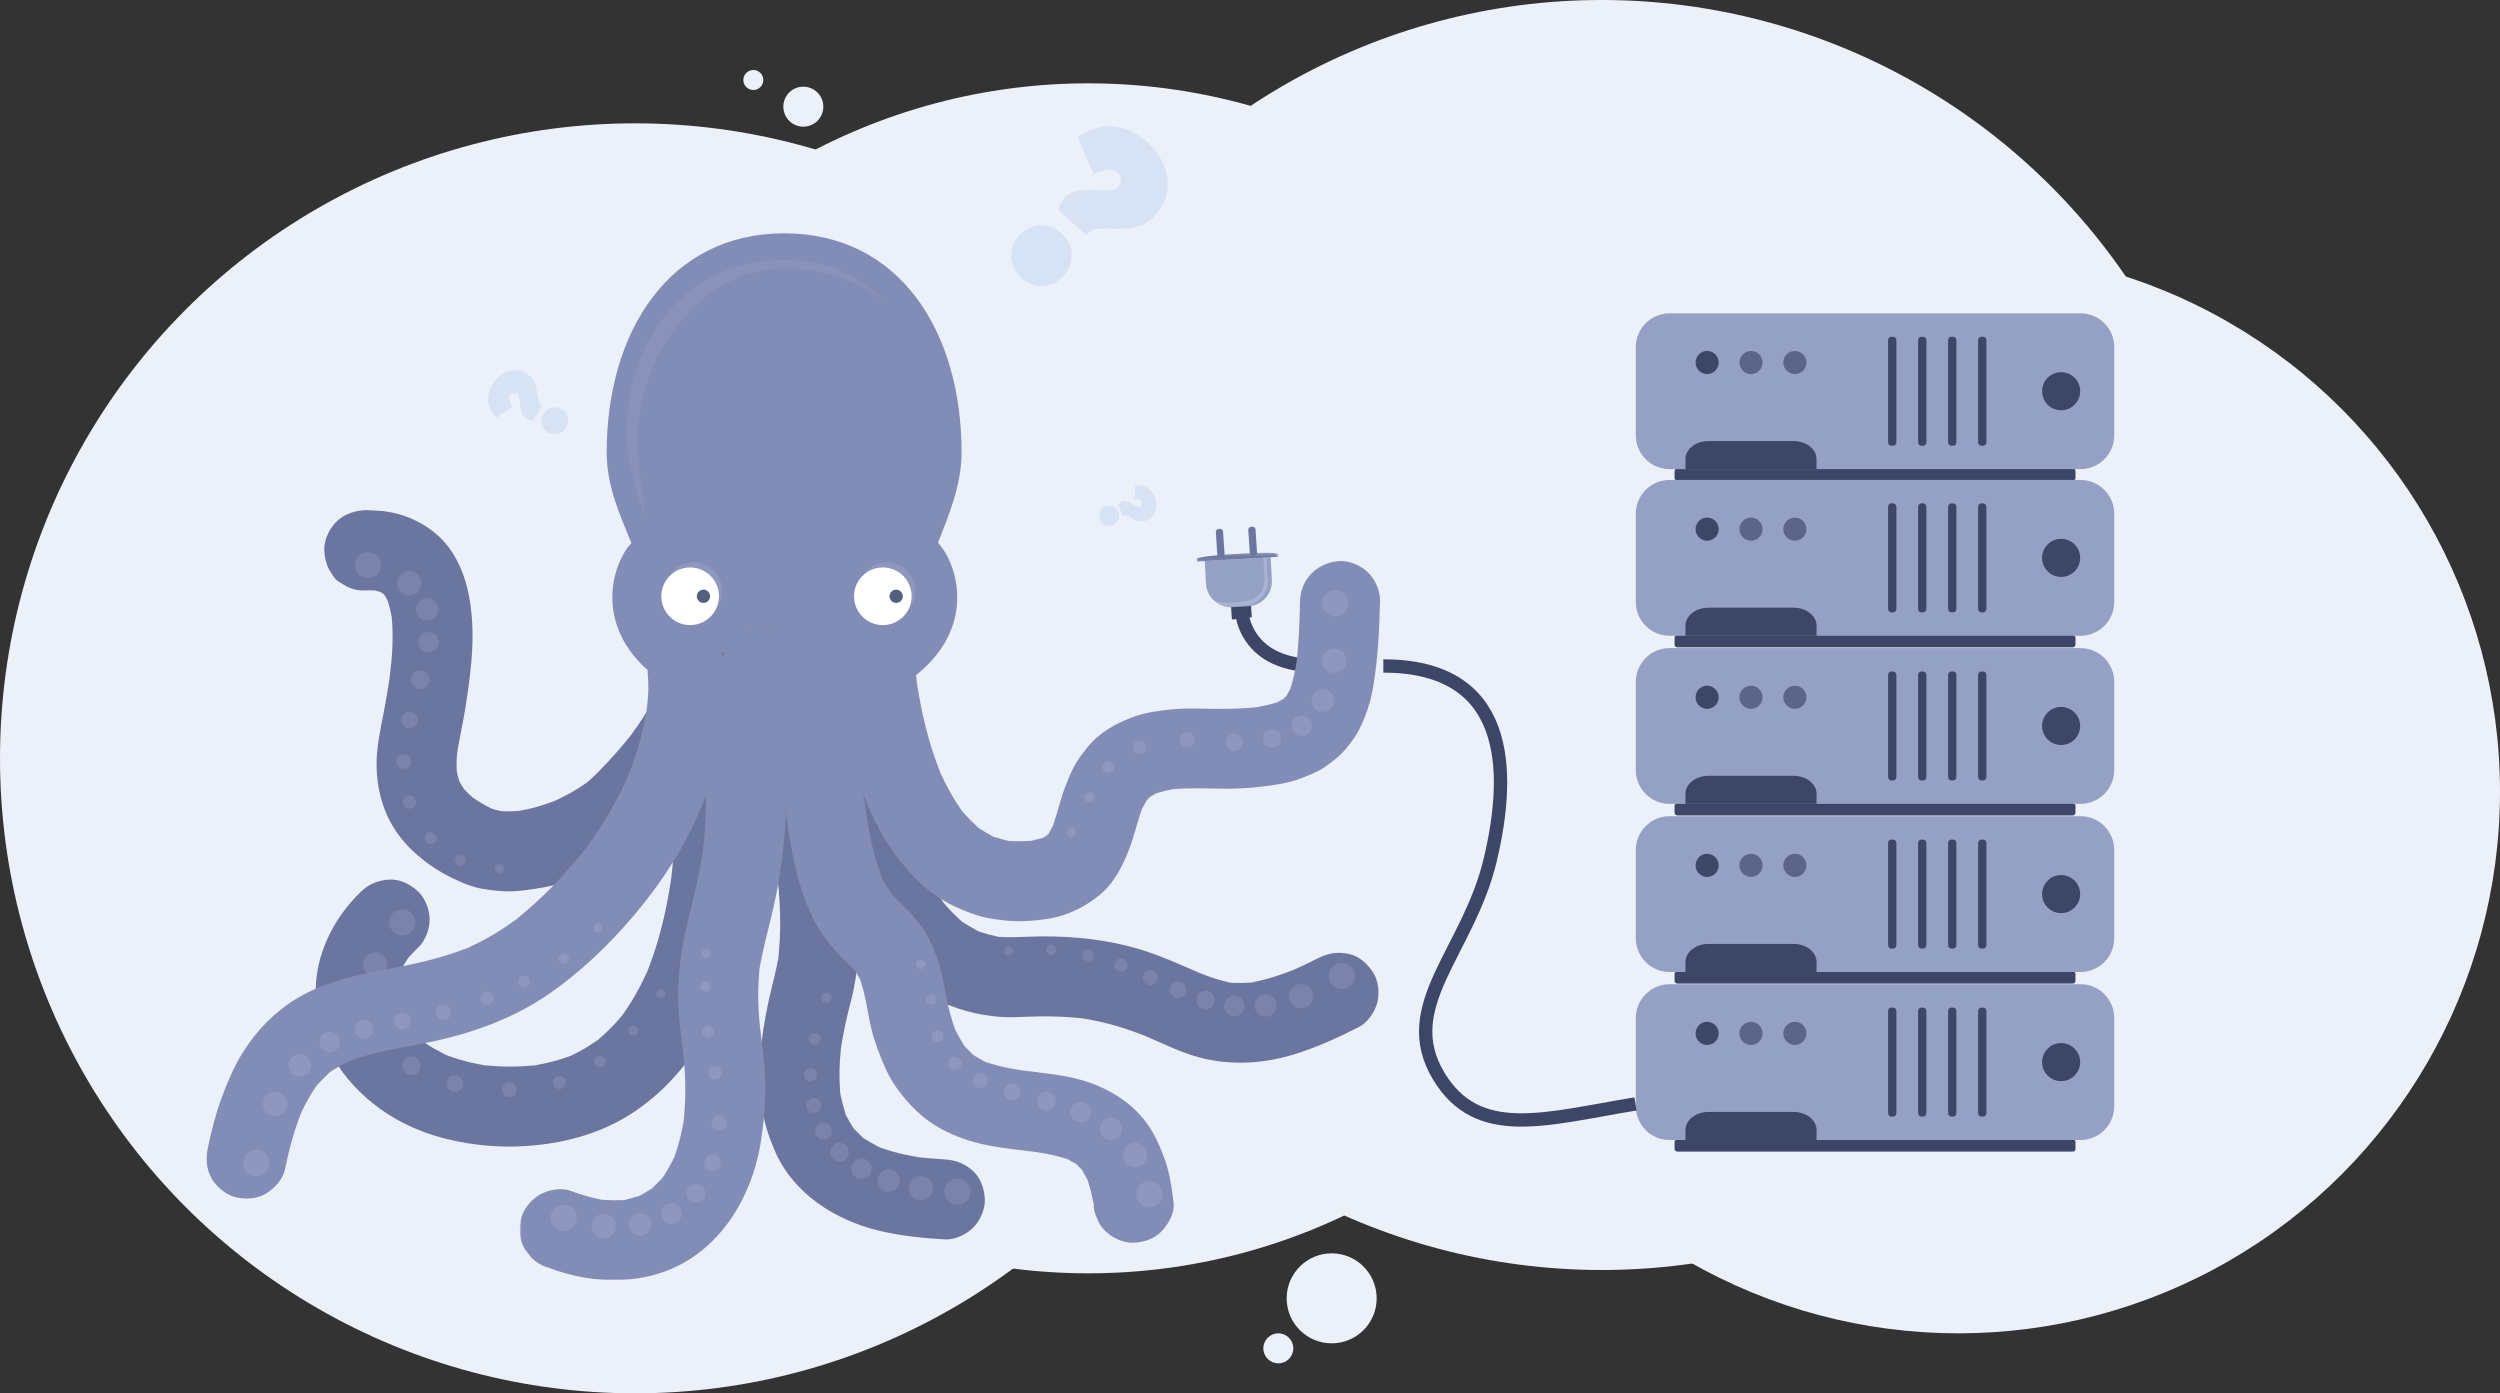 <?xml version="1.0" encoding="UTF-8"?>
<svg width="750px" height="418px" viewBox="0 0 750 418" version="1.1" xmlns="http://www.w3.org/2000/svg" xmlns:xlink="http://www.w3.org/1999/xlink">
    <rect x="0" y="0" width="750" height="418" fill="#333333" stroke="none"/>
    <defs>
        <polygon id="path-1" points="0 0.212 24.482 0.212 24.482 2.881 0 2.881"></polygon>
        <polygon id="path-3" points="0.941 0.233 85.545 0.233 85.545 196 0.941 196"></polygon>
    </defs>
    <g id="Error-pages" stroke="none" stroke-width="1" fill="none" fill-rule="evenodd">
        <g id="500-Internal-Server-Error-page" transform="translate(-345, -343)">
            <g id="img_500-page" transform="translate(345, 343)">
                <g id="bg-" fill="#ECF0F9">
                    <circle id="Oval-Copy-11" cx="190.5" cy="227.5" r="190.5"></circle>
                    <circle id="Oval-Copy-13" cx="326.5" cy="203.5" r="178.5"></circle>
                    <circle id="Oval-Copy-15" cx="480.5" cy="190.5" r="190.5"></circle>
                    <circle id="Oval-Copy-16" cx="587.5" cy="237.5" r="162.5"></circle>
                    <circle id="Oval-Copy-17" cx="399.5" cy="389.5" r="13.5"></circle>
                    <circle id="Oval-Copy-20" cx="241" cy="32" r="6"></circle>
                    <circle id="Oval-Copy-21" cx="226" cy="24" r="3"></circle>
                    <circle id="Oval-Copy-18" cx="383.5" cy="404.5" r="4.5"></circle>
                </g>
                <g id="server" transform="translate(415, 94)">
                    <path d="M206.804,50.215 L88.21,50.215 C87.746,50.215 87.368,49.838 87.368,49.373 L87.368,47.353 C87.368,46.888 87.746,46.511 88.21,46.511 L206.804,46.511 C207.268,46.511 207.645,46.888 207.645,47.353 L207.645,49.373 C207.645,49.838 207.268,50.215 206.804,50.215" id="Fill-1" fill="#3D4666"></path>
                    <path d="M209.137,46.741 L85.877,46.741 C80.279,46.741 75.742,42.203 75.742,36.605 L75.742,10.136 C75.742,4.538 80.279,0 85.877,0 L209.137,0 C214.734,0 219.273,4.538 219.273,10.136 L219.273,36.605 C219.273,42.203 214.734,46.741 209.137,46.741" id="Fill-3" fill="#95A0C5"></path>
                    <path d="M90.638,46.741 L90.638,43.72 C90.638,40.736 93.73,38.317 97.543,38.317 L123.058,38.317 C126.873,38.317 129.964,40.736 129.964,43.72 L129.964,46.741 L90.638,46.741 Z" id="Fill-5" fill="#3D4666"></path>
                    <path d="M100.61,14.754 C100.61,16.67 99.057,18.223 97.141,18.223 C95.226,18.223 93.673,16.67 93.673,14.754 C93.673,12.839 95.226,11.285 97.141,11.285 C99.057,11.285 100.61,12.839 100.61,14.754" id="Fill-7" fill="#3D4666"></path>
                    <path d="M113.77,14.754 C113.77,16.67 112.217,18.223 110.301,18.223 C108.386,18.223 106.833,16.67 106.833,14.754 C106.833,12.839 108.386,11.285 110.301,11.285 C112.217,11.285 113.77,12.839 113.77,14.754" id="Fill-9" fill="#5C6587"></path>
                    <path d="M126.93,14.754 C126.93,16.67 125.376,18.223 123.46,18.223 C121.546,18.223 119.993,16.67 119.993,14.754 C119.993,12.839 121.546,11.285 123.46,11.285 C125.376,11.285 126.93,12.839 126.93,14.754" id="Fill-11" fill="#5C6587"></path>
                    <path d="M209.051,23.37 C209.051,26.525 206.493,29.082 203.339,29.082 C200.184,29.082 197.627,26.525 197.627,23.37 C197.627,20.216 200.184,17.658 203.339,17.658 C206.493,17.658 209.051,20.216 209.051,23.37" id="Fill-13" fill="#3D4666"></path>
                    <path d="M152.91,39.723 L152.432,39.723 C151.88,39.723 151.432,39.276 151.432,38.723 L151.432,8.019 C151.432,7.466 151.88,7.019 152.432,7.019 L152.91,7.019 C153.462,7.019 153.91,7.466 153.91,8.019 L153.91,38.723 C153.91,39.276 153.462,39.723 152.91,39.723" id="Fill-15" fill="#3D4666"></path>
                    <path d="M161.912,39.723 L161.434,39.723 C160.882,39.723 160.434,39.276 160.434,38.723 L160.434,8.019 C160.434,7.466 160.882,7.019 161.434,7.019 L161.912,7.019 C162.465,7.019 162.912,7.466 162.912,8.019 L162.912,38.723 C162.912,39.276 162.465,39.723 161.912,39.723" id="Fill-17" fill="#3D4666"></path>
                    <path d="M170.914,39.723 L170.436,39.723 C169.884,39.723 169.436,39.276 169.436,38.723 L169.436,8.019 C169.436,7.466 169.884,7.019 170.436,7.019 L170.914,7.019 C171.466,7.019 171.914,7.466 171.914,8.019 L171.914,38.723 C171.914,39.276 171.466,39.723 170.914,39.723" id="Fill-19" fill="#3D4666"></path>
                    <path d="M179.916,39.723 L179.438,39.723 C178.886,39.723 178.438,39.276 178.438,38.723 L178.438,8.019 C178.438,7.466 178.886,7.019 179.438,7.019 L179.916,7.019 C180.468,7.019 180.916,7.466 180.916,8.019 L180.916,38.723 C180.916,39.276 180.468,39.723 179.916,39.723" id="Fill-21" fill="#3D4666"></path>
                    <path d="M206.804,100.205 L88.21,100.205 C87.746,100.205 87.368,99.828 87.368,99.363 L87.368,97.343 C87.368,96.878 87.746,96.501 88.21,96.501 L206.804,96.501 C207.268,96.501 207.645,96.878 207.645,97.343 L207.645,99.363 C207.645,99.828 207.268,100.205 206.804,100.205" id="Fill-23" fill="#3D4666"></path>
                    <path d="M209.137,96.733 L85.877,96.733 C80.279,96.733 75.742,92.194 75.742,86.596 L75.742,60.127 C75.742,54.529 80.279,49.99 85.877,49.99 L209.137,49.99 C214.734,49.99 219.273,54.529 219.273,60.127 L219.273,86.596 C219.273,92.194 214.734,96.733 209.137,96.733" id="Fill-25" fill="#95A0C5"></path>
                    <path d="M90.638,96.733 L90.638,93.712 C90.638,90.728 93.73,88.308 97.543,88.308 L123.058,88.308 C126.873,88.308 129.964,90.728 129.964,93.712 L129.964,96.733 L90.638,96.733 Z" id="Fill-27" fill="#3D4666"></path>
                    <path d="M100.61,64.745 C100.61,66.661 99.057,68.214 97.141,68.214 C95.226,68.214 93.673,66.661 93.673,64.745 C93.673,62.829 95.226,61.276 97.141,61.276 C99.057,61.276 100.61,62.829 100.61,64.745" id="Fill-29" fill="#3D4666"></path>
                    <path d="M113.77,64.745 C113.77,66.661 112.217,68.214 110.301,68.214 C108.386,68.214 106.833,66.661 106.833,64.745 C106.833,62.829 108.386,61.276 110.301,61.276 C112.217,61.276 113.77,62.829 113.77,64.745" id="Fill-31" fill="#5C6587"></path>
                    <path d="M126.93,64.745 C126.93,66.661 125.376,68.214 123.46,68.214 C121.546,68.214 119.993,66.661 119.993,64.745 C119.993,62.829 121.546,61.276 123.46,61.276 C125.376,61.276 126.93,62.829 126.93,64.745" id="Fill-33" fill="#5C6587"></path>
                    <path d="M209.051,73.361 C209.051,76.515 206.493,79.073 203.339,79.073 C200.184,79.073 197.627,76.515 197.627,73.361 C197.627,70.206 200.184,67.649 203.339,67.649 C206.493,67.649 209.051,70.206 209.051,73.361" id="Fill-35" fill="#3D4666"></path>
                    <path d="M152.91,89.713 L152.432,89.713 C151.88,89.713 151.432,89.266 151.432,88.713 L151.432,58.009 C151.432,57.457 151.88,57.009 152.432,57.009 L152.91,57.009 C153.462,57.009 153.91,57.457 153.91,58.009 L153.91,88.713 C153.91,89.266 153.462,89.713 152.91,89.713" id="Fill-37" fill="#3D4666"></path>
                    <path d="M161.912,89.713 L161.434,89.713 C160.882,89.713 160.434,89.266 160.434,88.713 L160.434,58.009 C160.434,57.457 160.882,57.009 161.434,57.009 L161.912,57.009 C162.465,57.009 162.912,57.457 162.912,58.009 L162.912,88.713 C162.912,89.266 162.465,89.713 161.912,89.713" id="Fill-39" fill="#3D4666"></path>
                    <path d="M170.914,89.713 L170.436,89.713 C169.884,89.713 169.436,89.266 169.436,88.713 L169.436,58.009 C169.436,57.457 169.884,57.009 170.436,57.009 L170.914,57.009 C171.466,57.009 171.914,57.457 171.914,58.009 L171.914,88.713 C171.914,89.266 171.466,89.713 170.914,89.713" id="Fill-41" fill="#3D4666"></path>
                    <path d="M179.916,89.713 L179.438,89.713 C178.886,89.713 178.438,89.266 178.438,88.713 L178.438,58.009 C178.438,57.457 178.886,57.009 179.438,57.009 L179.916,57.009 C180.468,57.009 180.916,57.457 180.916,58.009 L180.916,88.713 C180.916,89.266 180.468,89.713 179.916,89.713" id="Fill-43" fill="#3D4666"></path>
                    <path d="M206.804,150.639 L88.21,150.639 C87.746,150.639 87.368,150.262 87.368,149.797 L87.368,147.777 C87.368,147.312 87.746,146.935 88.21,146.935 L206.804,146.935 C207.268,146.935 207.645,147.312 207.645,147.777 L207.645,149.797 C207.645,150.262 207.268,150.639 206.804,150.639" id="Fill-45" fill="#3D4666"></path>
                    <path d="M209.137,147.165 L85.877,147.165 C80.279,147.165 75.742,142.627 75.742,137.029 L75.742,110.56 C75.742,104.962 80.279,100.424 85.877,100.424 L209.137,100.424 C214.734,100.424 219.273,104.962 219.273,110.56 L219.273,137.029 C219.273,142.627 214.734,147.165 209.137,147.165" id="Fill-47" fill="#95A0C5"></path>
                    <path d="M90.638,147.165 L90.638,144.144 C90.638,141.16 93.73,138.741 97.543,138.741 L123.058,138.741 C126.873,138.741 129.964,141.16 129.964,144.144 L129.964,147.165 L90.638,147.165 Z" id="Fill-49" fill="#3D4666"></path>
                    <path d="M100.61,115.178 C100.61,117.094 99.057,118.647 97.141,118.647 C95.226,118.647 93.673,117.094 93.673,115.178 C93.673,113.263 95.226,111.709 97.141,111.709 C99.057,111.709 100.61,113.263 100.61,115.178" id="Fill-51" fill="#3D4666"></path>
                    <path d="M113.77,115.178 C113.77,117.094 112.217,118.647 110.301,118.647 C108.386,118.647 106.833,117.094 106.833,115.178 C106.833,113.263 108.386,111.709 110.301,111.709 C112.217,111.709 113.77,113.263 113.77,115.178" id="Fill-53" fill="#5C6587"></path>
                    <path d="M126.93,115.178 C126.93,117.094 125.376,118.647 123.46,118.647 C121.546,118.647 119.993,117.094 119.993,115.178 C119.993,113.263 121.546,111.709 123.46,111.709 C125.376,111.709 126.93,113.263 126.93,115.178" id="Fill-55" fill="#5C6587"></path>
                    <path d="M209.051,123.794 C209.051,126.949 206.493,129.506 203.339,129.506 C200.184,129.506 197.627,126.949 197.627,123.794 C197.627,120.64 200.184,118.082 203.339,118.082 C206.493,118.082 209.051,120.64 209.051,123.794" id="Fill-57" fill="#3D4666"></path>
                    <path d="M152.91,140.147 L152.432,140.147 C151.88,140.147 151.432,139.699 151.432,139.147 L151.432,108.443 C151.432,107.89 151.88,107.443 152.432,107.443 L152.91,107.443 C153.462,107.443 153.91,107.89 153.91,108.443 L153.91,139.147 C153.91,139.699 153.462,140.147 152.91,140.147" id="Fill-59" fill="#3D4666"></path>
                    <path d="M161.912,140.147 L161.434,140.147 C160.882,140.147 160.434,139.699 160.434,139.147 L160.434,108.443 C160.434,107.89 160.882,107.443 161.434,107.443 L161.912,107.443 C162.465,107.443 162.912,107.89 162.912,108.443 L162.912,139.147 C162.912,139.699 162.465,140.147 161.912,140.147" id="Fill-61" fill="#3D4666"></path>
                    <path d="M170.914,140.147 L170.436,140.147 C169.884,140.147 169.436,139.699 169.436,139.147 L169.436,108.443 C169.436,107.89 169.884,107.443 170.436,107.443 L170.914,107.443 C171.466,107.443 171.914,107.89 171.914,108.443 L171.914,139.147 C171.914,139.699 171.466,140.147 170.914,140.147" id="Fill-63" fill="#3D4666"></path>
                    <path d="M179.916,140.147 L179.438,140.147 C178.886,140.147 178.438,139.699 178.438,139.147 L178.438,108.443 C178.438,107.89 178.886,107.443 179.438,107.443 L179.916,107.443 C180.468,107.443 180.916,107.89 180.916,108.443 L180.916,139.147 C180.916,139.699 180.468,140.147 179.916,140.147" id="Fill-65" fill="#3D4666"></path>
                    <path d="M206.804,201.071 L88.21,201.071 C87.746,201.071 87.368,200.694 87.368,200.229 L87.368,198.209 C87.368,197.744 87.746,197.367 88.21,197.367 L206.804,197.367 C207.268,197.367 207.645,197.744 207.645,198.209 L207.645,200.229 C207.645,200.694 207.268,201.071 206.804,201.071" id="Fill-67" fill="#3D4666"></path>
                    <path d="M209.137,197.598 L85.877,197.598 C80.279,197.598 75.742,193.06 75.742,187.462 L75.742,160.993 C75.742,155.395 80.279,150.857 85.877,150.857 L209.137,150.857 C214.734,150.857 219.273,155.395 219.273,160.993 L219.273,187.462 C219.273,193.06 214.734,197.598 209.137,197.598" id="Fill-69" fill="#95A0C5"></path>
                    <path d="M90.638,197.598 L90.638,194.577 C90.638,191.594 93.73,189.174 97.543,189.174 L123.058,189.174 C126.873,189.174 129.964,191.594 129.964,194.577 L129.964,197.598 L90.638,197.598 Z" id="Fill-71" fill="#3D4666"></path>
                    <path d="M100.61,165.611 C100.61,167.526 99.057,169.08 97.141,169.08 C95.226,169.08 93.673,167.526 93.673,165.611 C93.673,163.695 95.226,162.142 97.141,162.142 C99.057,162.142 100.61,163.695 100.61,165.611" id="Fill-73" fill="#3D4666"></path>
                    <path d="M113.77,165.611 C113.77,167.526 112.217,169.08 110.301,169.08 C108.386,169.08 106.833,167.526 106.833,165.611 C106.833,163.695 108.386,162.142 110.301,162.142 C112.217,162.142 113.77,163.695 113.77,165.611" id="Fill-75" fill="#5C6587"></path>
                    <path d="M126.93,165.611 C126.93,167.526 125.376,169.08 123.46,169.08 C121.546,169.08 119.993,167.526 119.993,165.611 C119.993,163.695 121.546,162.142 123.46,162.142 C125.376,162.142 126.93,163.695 126.93,165.611" id="Fill-77" fill="#5C6587"></path>
                    <path d="M209.051,174.228 C209.051,177.382 206.493,179.94 203.339,179.94 C200.184,179.94 197.627,177.382 197.627,174.228 C197.627,171.073 200.184,168.516 203.339,168.516 C206.493,168.516 209.051,171.073 209.051,174.228" id="Fill-79" fill="#3D4666"></path>
                    <path d="M152.91,190.579 L152.432,190.579 C151.88,190.579 151.432,190.132 151.432,189.579 L151.432,158.875 C151.432,158.323 151.88,157.875 152.432,157.875 L152.91,157.875 C153.462,157.875 153.91,158.323 153.91,158.875 L153.91,189.579 C153.91,190.132 153.462,190.579 152.91,190.579" id="Fill-81" fill="#3D4666"></path>
                    <path d="M161.912,190.579 L161.434,190.579 C160.882,190.579 160.434,190.132 160.434,189.579 L160.434,158.875 C160.434,158.323 160.882,157.875 161.434,157.875 L161.912,157.875 C162.465,157.875 162.912,158.323 162.912,158.875 L162.912,189.579 C162.912,190.132 162.465,190.579 161.912,190.579" id="Fill-83" fill="#3D4666"></path>
                    <path d="M170.914,190.579 L170.436,190.579 C169.884,190.579 169.436,190.132 169.436,189.579 L169.436,158.875 C169.436,158.323 169.884,157.875 170.436,157.875 L170.914,157.875 C171.466,157.875 171.914,158.323 171.914,158.875 L171.914,189.579 C171.914,190.132 171.466,190.579 170.914,190.579" id="Fill-85" fill="#3D4666"></path>
                    <path d="M179.916,190.579 L179.438,190.579 C178.886,190.579 178.438,190.132 178.438,189.579 L178.438,158.875 C178.438,158.323 178.886,157.875 179.438,157.875 L179.916,157.875 C180.468,157.875 180.916,158.323 180.916,158.875 L180.916,189.579 C180.916,190.132 180.468,190.579 179.916,190.579" id="Fill-87" fill="#3D4666"></path>
                    <path d="M206.804,251.478 L88.21,251.478 C87.746,251.478 87.368,251.101 87.368,250.636 L87.368,248.616 C87.368,248.151 87.746,247.774 88.21,247.774 L206.804,247.774 C207.268,247.774 207.645,248.151 207.645,248.616 L207.645,250.636 C207.645,251.101 207.268,251.478 206.804,251.478" id="Fill-89" fill="#3D4666"></path>
                    <path d="M209.137,248.005 L85.877,248.005 C80.279,248.005 75.742,243.467 75.742,237.868 L75.742,211.4 C75.742,205.801 80.279,201.263 85.877,201.263 L209.137,201.263 C214.734,201.263 219.273,205.801 219.273,211.4 L219.273,237.868 C219.273,243.467 214.734,248.005 209.137,248.005" id="Fill-91" fill="#95A0C5"></path>
                    <path d="M90.638,248.005 L90.638,244.984 C90.638,242 93.73,239.581 97.543,239.581 L123.058,239.581 C126.873,239.581 129.964,242 129.964,244.984 L129.964,248.005 L90.638,248.005 Z" id="Fill-93" fill="#3D4666"></path>
                    <path d="M100.61,216.018 C100.61,217.934 99.057,219.487 97.141,219.487 C95.226,219.487 93.673,217.934 93.673,216.018 C93.673,214.102 95.226,212.549 97.141,212.549 C99.057,212.549 100.61,214.102 100.61,216.018" id="Fill-95" fill="#3D4666"></path>
                    <path d="M113.77,216.018 C113.77,217.934 112.217,219.487 110.301,219.487 C108.386,219.487 106.833,217.934 106.833,216.018 C106.833,214.102 108.386,212.549 110.301,212.549 C112.217,212.549 113.77,214.102 113.77,216.018" id="Fill-97" fill="#5C6587"></path>
                    <path d="M126.93,216.018 C126.93,217.934 125.376,219.487 123.46,219.487 C121.546,219.487 119.993,217.934 119.993,216.018 C119.993,214.102 121.546,212.549 123.46,212.549 C125.376,212.549 126.93,214.102 126.93,216.018" id="Fill-99" fill="#5C6587"></path>
                    <path d="M209.051,224.634 C209.051,227.788 206.493,230.346 203.339,230.346 C200.184,230.346 197.627,227.788 197.627,224.634 C197.627,221.48 200.184,218.922 203.339,218.922 C206.493,218.922 209.051,221.48 209.051,224.634" id="Fill-101" fill="#3D4666"></path>
                    <path d="M152.91,240.986 L152.432,240.986 C151.88,240.986 151.432,240.538 151.432,239.986 L151.432,209.281 C151.432,208.729 151.88,208.281 152.432,208.281 L152.91,208.281 C153.462,208.281 153.91,208.729 153.91,209.281 L153.91,239.986 C153.91,240.538 153.462,240.986 152.91,240.986" id="Fill-103" fill="#3D4666"></path>
                    <path d="M161.912,240.986 L161.434,240.986 C160.882,240.986 160.434,240.538 160.434,239.986 L160.434,209.281 C160.434,208.729 160.882,208.281 161.434,208.281 L161.912,208.281 C162.465,208.281 162.912,208.729 162.912,209.281 L162.912,239.986 C162.912,240.538 162.465,240.986 161.912,240.986" id="Fill-105" fill="#3D4666"></path>
                    <path d="M170.914,240.986 L170.436,240.986 C169.884,240.986 169.436,240.538 169.436,239.986 L169.436,209.281 C169.436,208.729 169.884,208.281 170.436,208.281 L170.914,208.281 C171.466,208.281 171.914,208.729 171.914,209.281 L171.914,239.986 C171.914,240.538 171.466,240.986 170.914,240.986" id="Fill-107" fill="#3D4666"></path>
                    <path d="M179.916,240.986 L179.438,240.986 C178.886,240.986 178.438,240.538 178.438,239.986 L178.438,209.281 C178.438,208.729 178.886,208.281 179.438,208.281 L179.916,208.281 C180.468,208.281 180.916,208.729 180.916,209.281 L180.916,239.986 C180.916,240.538 180.468,240.986 179.916,240.986" id="Fill-109" fill="#3D4666"></path>
                    <g id="Group-113" transform="translate(0, 105.478)" stroke="#3D4666" stroke-width="4">
                        <path d="M75.65,131.701 C48.664,136.125 28.34,142.88 16.59,123.296 C3.982,102.282 25.516,86.027 32.074,58.485 C38.71,30.614 37.383,0.309 -0,0.309" id="Stroke-111"></path>
                    </g>
                </g>
                <g id="Group-14" transform="translate(359, 158)">
                    <path d="M45.416,41.167 C40.713,41.013 33.083,42.874 25.176,39.95 C17.103,36.964 13.397,30.135 13.342,23.36" id="Stroke-1" stroke="#3D4666" stroke-width="4"></path>
                    <path d="M13.564,27.521 C13.399,26.038 13.351,24.324 13.315,22.959" id="Stroke-3" stroke="#3D4666" stroke-width="6"></path>
                    <path d="M22.181,9.166 L22.562,15.962 C22.806,20.082 19.664,23.62 15.544,23.863 L10.702,24.15 C6.582,24.395 3.044,21.252 2.8,17.132 L2.419,10.337 L22.181,9.166 Z" id="Fill-5" fill="#95A0C5"></path>
                    <g id="Group-3" transform="translate(2, 9)" fill="#FFFFFF" opacity="0.195">
                        <path d="M7.49,14.991 C4.08,15.19 1.06,13.07 -0,9.991 C1.36,12.389 4,13.94 6.94,13.77 L11.78,13.48 C15.9,13.241 18.584,10.516 18.344,6.397 L18.038,0.11 L18.97,0.001 L19.35,6.801 C19.59,10.921 16.45,14.46 12.33,14.7 L7.49,14.991 Z" id="Fill-1"></path>
                    </g>
                    <g id="Group-9" transform="translate(0, 7.61)">
                        <mask id="mask-2" fill="white">
                            <use xlink:href="#path-1"></use>
                        </mask>
                        <g id="Clip-8"></g>
                        <path d="M0.019,2.881 L-3.2238563e-05,2.115 C-0.027,1.652 4.084,1.032 9.185,0.731 L15.179,0.375 C20.279,0.073 24.435,0.203 24.463,0.667 L24.482,1.432 L0.019,2.881 Z" id="Fill-7" fill="#6B76A0" mask="url(#mask-2)"></path>
                    </g>
                    <path d="M7.525,9.345 L7.171,9.368 C6.669,9.402 6.234,9.021 6.201,8.519 L5.745,1.642 C5.711,1.139 6.092,0.704 6.595,0.671 L6.948,0.648 C7.451,0.615 7.886,0.994 7.919,1.497 L8.375,8.374 C8.409,8.877 8.028,9.312 7.525,9.345" id="Fill-10" fill="#6B76A0"></path>
                    <path d="M17.264,8.7 L16.91,8.723 C16.408,8.757 15.972,8.376 15.939,7.873 L15.483,0.997 C15.45,0.494 15.83,0.059 16.333,0.025 L16.687,0.002 C17.19,-0.031 17.624,0.349 17.658,0.852 L18.114,7.728 C18.147,8.231 17.767,8.666 17.264,8.7" id="Fill-12" fill="#6B76A0"></path>
                </g>
                <g id="Octopus" transform="translate(62, 70)">
                    <path d="M49.368,83.092 C50.615,83.182 51.848,83.193 53.078,83.342 C53.088,83.342 53.098,83.342 53.108,83.353 C56.578,83.782 59.918,84.773 63.018,86.332 C65.298,87.473 67.448,88.912 69.408,90.672 C73.848,94.643 76.748,100.563 78.148,106.273 C79.538,111.903 79.918,117.863 79.708,123.643 C79.478,129.863 78.618,136.072 77.648,142.212 C76.908,146.803 75.858,151.353 75.138,155.943 C74.958,157.803 74.918,159.662 75.048,161.523 C75.248,162.492 75.498,163.452 75.818,164.393 L75.818,164.403 C76.218,165.172 76.648,165.912 77.138,166.632 C77.138,166.643 77.148,166.643 77.148,166.653 C77.978,167.572 78.868,168.433 79.808,169.233 C81.628,170.523 83.568,171.653 85.578,172.613 C86.448,172.903 87.318,173.132 88.218,173.313 C90.108,173.462 91.998,173.412 93.888,173.233 C97.538,172.603 101.098,171.553 104.548,170.193 C104.558,170.193 104.558,170.183 104.568,170.183 C107.918,168.662 111.138,166.863 114.128,164.723 C116.308,162.882 118.278,160.803 120.228,158.733 C122.668,156.113 125.018,153.412 127.228,150.603 C130.358,146.403 133.188,141.962 135.378,137.202 C136.068,135.403 136.638,133.563 137.068,131.672 C137.758,128.613 140.028,126.143 142.588,124.492 C145.308,122.742 148.758,122.582 151.828,123.282 C154.688,123.943 157.548,126.313 158.998,128.803 C160.648,131.613 160.918,134.922 160.208,138.053 C158.548,145.422 154.928,152.502 150.748,158.763 C146.488,165.132 141.568,171.122 136.278,176.662 C132.328,180.803 128.028,184.513 123.128,187.502 C117.818,190.742 111.928,193.292 105.968,195.053 C102.508,196.072 99.008,196.622 95.428,197.072 C92.958,197.382 90.458,197.523 87.968,197.313 C84.628,197.032 81.168,196.592 78.028,195.322 C74.868,194.053 71.778,192.622 68.898,190.773 C63.608,187.372 58.858,183.053 55.658,177.572 C52.518,172.183 51.048,165.962 50.968,159.763 C50.888,154.273 52.148,148.853 53.158,143.483 C53.628,140.973 54.078,138.462 54.478,135.933 C54.648,134.933 54.798,133.922 54.938,132.912 C54.948,132.893 54.948,132.872 54.948,132.853 C55.678,126.952 56.088,120.943 55.498,115.013 C55.208,113.372 54.818,111.742 54.268,110.162 C53.998,109.622 53.708,109.092 53.378,108.582 C53.198,108.382 52.998,108.183 52.798,107.992 C52.558,107.832 52.318,107.693 52.078,107.572 C51.538,107.403 50.988,107.263 50.428,107.143 L50.408,107.143 C49.348,107.082 48.278,107.082 47.198,107.122 C44.958,107.233 42.808,106.492 40.928,105.313 C40.138,104.813 39.217,104.365 38.603,103.671 C38.035,103.029 36.711,100.832 36.711,100.832 C35.811,99.082 35.371,97.082 35.281,95.122 C35.171,92.542 36.331,89.632 37.991,87.553 C37.991,87.553 41.395,82.519 49.368,83.092" id="Fill-1" fill="#6B76A0"></path>
                    <path d="M135.171,133.411 C115.149,118.343 121.875,98.716 127.46,92.866 L127.293,92.599 C124.151,84.894 120,75.913 120,65.813 C120,29.466 138.797,0 173.239,0 C207.942,0 226.478,29.466 226.478,65.813 C226.478,75.589 222.438,85.062 219.484,92.599 L219.419,92.866 C225.004,98.716 231.73,118.343 211.708,133.411 L135.171,133.411 Z" id="Fill-3" fill="#828DB7"></path>
                    <g id="Group-3" transform="translate(126, 8)" fill="#FFFFFF">
                        <path d="M5.263,73.108 L5.457,76.642 C2.996,70.707 -1.42108547e-14,59.501 -1.42108547e-14,51.8 C-1.42108547e-14,23.15 18.263,-8.52651283e-14 47.109,-8.52651283e-14 C60.027,-8.52651283e-14 70.292,4.728 77.674,12.547 C70.841,7.29 61.82,3.883 51.502,2.714 C23.701,-0.435 1.782,28.898 3.258,57.502 C3.502,62.23 5.263,73.108 5.263,73.108" id="Fill-5" opacity="0.05"></path>
                        <path d="M86.644,99.341 C86.644,102.441 85.014,105.151 82.564,106.671 C83.534,105.281 84.093,103.601 84.093,101.781 C84.093,97.001 80.224,93.131 75.444,93.131 C73.774,93.131 72.213,93.611 70.883,94.441 C72.434,92.181 75.043,90.691 78.003,90.691 C82.774,90.691 86.644,94.561 86.644,99.341" id="Fill-11" opacity="0.1"></path>
                        <path d="M28.644,99.341 C28.644,102.441 27.014,105.151 24.564,106.671 C25.534,105.281 26.093,103.601 26.093,101.781 C26.093,97.001 22.224,93.131 17.444,93.131 C15.774,93.131 14.213,93.611 12.883,94.441 C14.434,92.181 17.043,90.691 20.003,90.691 C24.774,90.691 28.644,94.561 28.644,99.341" id="Fill-11" opacity="0.1"></path>
                    </g>
                    <path d="M194.203,108.886 C194.203,113.66 198.074,117.532 202.849,117.532 C207.623,117.532 211.495,113.66 211.495,108.886 C211.495,104.111 207.623,100.24 202.849,100.24 C198.074,100.24 194.203,104.111 194.203,108.886" id="Fill-5" fill="#FFFFFF"></path>
                    <path d="M136.395,108.886 C136.395,113.66 140.266,117.532 145.041,117.532 C149.816,117.532 153.687,113.66 153.687,108.886 C153.687,104.111 149.816,100.24 145.041,100.24 C140.266,100.24 136.395,104.111 136.395,108.886" id="Fill-7" fill="#FFFFFF"></path>
                    <path d="M147.155,109.52 C147.506,110.561 148.634,111.122 149.676,110.771 C150.717,110.42 151.277,109.291 150.926,108.25 C150.576,107.208 149.447,106.648 148.406,106.999 C147.364,107.349 146.804,108.478 147.155,109.52" id="Fill-9" fill="#525F7F"></path>
                    <path d="M205.441,110.293 C206.219,111.069 207.478,111.069 208.256,110.293 C209.032,109.516 209.032,108.256 208.256,107.479 C207.478,106.701 206.219,106.701 205.441,107.479 C204.665,108.256 204.665,109.516 205.441,110.293" id="Fill-11" fill="#525F7F"></path>
                    <path d="M182.201,138.778 C182.112,142.229 182.256,145.698 182.449,149.143 C182.955,158.188 184.059,167.256 185.839,176.137 C187.891,186.382 191.127,196.49 195.984,205.766 C201.033,215.407 208.64,224.422 218.386,229.549 C224.52,232.775 230.784,234.4 237.653,235.034 C240.768,235.322 243.849,235.104 246.967,234.993 C251.095,234.844 255.232,234.892 259.352,235.203 C261.083,235.334 262.81,235.515 264.532,235.743 C263.469,235.6 262.405,235.458 261.342,235.314 C268.995,236.355 276.307,238.554 283.41,241.551 C282.454,241.148 281.499,240.745 280.544,240.341 C286.891,243.029 293.171,246.32 299.959,247.756 C308.78,249.621 317.69,248.926 326.291,246.282 C332.966,244.23 339.412,241.299 345.626,238.137 C348.218,236.818 350.387,233.705 351.141,230.966 C351.932,228.092 351.575,224.268 349.931,221.718 C348.279,219.156 345.819,216.901 342.76,216.204 C339.506,215.463 336.503,215.892 333.513,217.414 C330.658,218.866 327.765,220.241 324.816,221.49 C325.771,221.087 326.727,220.683 327.682,220.281 C322.586,222.419 317.299,224.214 311.807,224.981 C312.871,224.839 313.934,224.695 314.998,224.552 C311.868,224.971 308.714,225.024 305.581,224.607 C306.644,224.75 307.708,224.893 308.771,225.036 C304.534,224.447 300.521,223.005 296.597,221.349 L299.463,222.559 C292.897,219.78 286.436,216.71 279.582,214.686 C270.118,211.891 260.043,210.819 250.197,210.919 C245.456,210.966 240.762,211.473 236.038,210.851 C237.102,210.995 238.165,211.137 239.229,211.28 C236.115,210.851 233.076,210.042 230.179,208.823 C231.134,209.225 232.089,209.629 233.045,210.032 C230.315,208.864 227.758,207.352 225.401,205.548 C226.21,206.173 227.02,206.798 227.829,207.424 C224.995,205.228 222.496,202.648 220.295,199.822 L222.172,202.251 C218.804,197.888 216.169,193.015 214.028,187.948 C214.431,188.903 214.834,189.858 215.238,190.814 C211.968,183.017 209.832,174.778 208.361,166.465 C207.975,164.286 207.638,162.097 207.341,159.903 C207.484,160.966 207.627,162.03 207.77,163.093 C206.756,155.531 206.176,147.88 206.186,140.247 C206.187,139.757 206.189,139.267 206.201,138.778 C206.279,135.751 204.808,132.414 202.686,130.293 C200.605,128.211 197.19,126.644 194.201,126.778 C187.561,127.075 182.375,132.049 182.201,138.778" id="Fill-13" fill="#6B76A0"></path>
                    <path d="M188.657,130.67 C189.021,136.171 189.895,141.683 190.933,147.093 C192.904,157.36 196.089,167.413 200.753,176.788 C203.411,182.131 206.815,187.126 210.796,191.574 C214.636,195.862 219.454,199.718 224.725,202.081 C227.927,203.518 231.128,204.827 234.59,205.45 C238.39,206.134 242.213,206.536 246.069,206.308 C249.758,206.09 253.602,205.662 257.128,204.481 C261.23,203.106 264.305,201.324 267.647,198.684 C272.161,195.118 274.751,189.917 276.775,184.676 C278.135,181.152 278.961,177.453 280.184,173.884 C280.489,172.995 280.819,172.115 281.182,171.249 C280.779,172.205 280.376,173.16 279.972,174.115 C280.753,172.282 281.699,170.528 282.906,168.939 L281.029,171.367 C281.977,170.141 283.061,169.043 284.282,168.087 C283.472,168.712 282.662,169.338 281.853,169.963 C283.239,168.899 284.755,168.047 286.36,167.362 C285.405,167.766 284.449,168.168 283.493,168.571 C286.054,167.509 288.759,166.892 291.501,166.523 C290.438,166.666 289.375,166.809 288.311,166.951 C295.637,166.017 303.077,166.879 310.442,166.502 C314.336,166.303 318.239,165.861 322.077,165.177 C324.343,164.773 326.577,164.198 328.719,163.348 C330.562,162.614 332.484,161.86 334.224,160.868 C335.903,159.912 337.463,158.659 338.945,157.451 C341.135,155.666 342.904,153.392 344.467,151.053 C346.153,148.527 347.322,145.588 348.301,142.737 C349.079,140.471 349.601,138.121 349.998,135.76 C351.412,127.343 351.808,118.837 352.011,110.319 C352.084,107.289 350.622,103.96 348.497,101.834 C346.415,99.753 343.001,98.186 340.011,98.319 C333.382,98.616 328.172,103.591 328.011,110.319 C327.853,116.953 327.653,123.619 326.782,130.204 C326.925,129.141 327.068,128.077 327.21,127.015 C326.699,130.791 325.958,134.578 324.492,138.111 C324.895,137.156 325.299,136.2 325.702,135.245 C324.984,136.942 324.094,138.555 322.967,140.016 L324.843,137.587 C323.965,138.704 322.964,139.705 321.845,140.582 C322.655,139.956 323.464,139.331 324.274,138.705 C322.904,139.759 321.4,140.599 319.811,141.274 C320.766,140.871 321.722,140.468 322.678,140.065 C319.722,141.297 316.574,141.96 313.41,142.388 C314.473,142.245 315.537,142.102 316.6,141.959 C310.869,142.71 305.055,142.733 299.285,142.605 C295.909,142.529 292.549,142.473 289.185,142.846 C285.623,143.241 281.987,143.686 278.581,144.867 C273.171,146.745 267.855,149.65 264.218,154.191 C262.521,156.309 260.931,158.388 259.77,160.838 C258.622,163.259 257.601,165.766 256.77,168.316 C255.586,171.945 254.733,175.688 253.261,179.219 C253.664,178.264 254.067,177.308 254.47,176.353 C253.747,178.063 252.873,179.701 251.749,181.184 L253.625,178.755 C252.767,179.863 251.785,180.855 250.676,181.714 C251.486,181.088 252.295,180.463 253.105,179.837 C251.966,180.698 250.731,181.399 249.421,181.965 L252.287,180.755 C250.189,181.637 247.975,182.156 245.724,182.467 C246.788,182.324 247.851,182.181 248.915,182.038 C245.695,182.457 242.423,182.516 239.2,182.101 C240.264,182.243 241.327,182.386 242.39,182.529 C239.704,182.162 237.089,181.462 234.587,180.417 C235.543,180.819 236.498,181.223 237.454,181.626 C234.937,180.553 232.588,179.153 230.419,177.486 C231.228,178.112 232.037,178.737 232.847,179.363 C230.153,177.266 227.785,174.8 225.691,172.108 L227.568,174.536 C224.223,170.193 221.61,165.342 219.472,160.306 C219.875,161.262 220.279,162.217 220.682,163.173 C217.333,155.227 215.116,146.82 213.641,138.336 C213.341,136.61 213.074,134.879 212.841,133.144 C212.984,134.207 213.126,135.271 213.269,136.334 C213.018,134.453 212.782,132.564 212.657,130.67 C212.445,127.469 211.462,124.504 209.142,122.185 C207.061,120.104 203.646,118.536 200.657,118.67 C197.553,118.809 194.335,119.828 192.172,122.185 C190.099,124.442 188.448,127.504 188.657,130.67" id="Fill-15" fill="#828DB7"></path>
                    <g id="Group-24" transform="translate(258, 107)" fill="#FFFFFF" opacity="0.1">
                        <path d="M1.606,71.377 C0.851,71.255 0.14,71.767 0.018,72.522 C-0.104,73.276 0.408,73.987 1.163,74.111 C1.918,74.233 2.628,73.721 2.751,72.966 C2.873,72.21 2.36,71.499 1.606,71.377" id="Fill-1"></path>
                        <path d="M7.288,60.687 C6.481,60.4 5.594,60.822 5.307,61.628 C5.02,62.436 5.441,63.323 6.248,63.61 C7.055,63.897 7.942,63.475 8.229,62.668 C8.516,61.862 8.095,60.974 7.288,60.687" id="Fill-3"></path>
                        <path d="M13.255,51.485 C12.396,51.033 11.333,51.363 10.881,52.222 C10.429,53.081 10.759,54.143 11.619,54.595 C12.478,55.048 13.541,54.717 13.992,53.858 C14.444,52.999 14.114,51.936 13.255,51.485" id="Fill-5"></path>
                        <path d="M22.963,45.512 C22.052,44.895 20.813,45.134 20.196,46.045 C19.58,46.956 19.819,48.195 20.73,48.812 C21.641,49.428 22.88,49.19 23.496,48.279 C24.113,47.366 23.874,46.128 22.963,45.512" id="Fill-7"></path>
                        <path d="M37.538,43.138 C36.575,42.356 35.161,42.504 34.379,43.467 C33.598,44.43 33.745,45.845 34.708,46.626 C35.672,47.408 37.086,47.26 37.868,46.297 C38.649,45.333 38.501,43.919 37.538,43.138" id="Fill-9"></path>
                        <path d="M51.971,43.855 C50.955,42.909 49.366,42.964 48.419,43.98 C47.473,44.996 47.529,46.585 48.545,47.532 C49.56,48.478 51.151,48.422 52.096,47.407 C53.043,46.391 52.987,44.8 51.971,43.855" id="Fill-11"></path>
                        <path d="M63.626,42.676 C62.559,41.565 60.793,41.53 59.682,42.598 C58.571,43.665 58.536,45.432 59.603,46.542 C60.671,47.654 62.437,47.689 63.548,46.62 C64.659,45.553 64.694,43.787 63.626,42.676" id="Fill-13"></path>
                        <path d="M72.847,38.685 C71.727,37.409 69.784,37.283 68.51,38.403 C67.234,39.522 67.108,41.464 68.227,42.74 C69.347,44.015 71.288,44.142 72.564,43.022 C73.841,41.902 73.966,39.96 72.847,38.685" id="Fill-15"></path>
                        <path d="M79.42,31.061 C78.248,29.621 76.13,29.403 74.69,30.575 C73.25,31.747 73.032,33.865 74.204,35.305 C75.376,36.746 77.493,36.963 78.934,35.791 C80.374,34.619 80.592,32.501 79.42,31.061" id="Fill-17"></path>
                        <path d="M83.134,18.986 C81.91,17.381 79.616,17.072 78.011,18.296 C76.406,19.52 76.097,21.814 77.321,23.419 C78.545,25.024 80.839,25.333 82.444,24.109 C84.049,22.884 84.358,20.591 83.134,18.986" id="Fill-19"></path>
                        <path d="M83.778,1.64 C82.502,-0.13 80.032,-0.53 78.262,0.746 C76.492,2.023 76.092,4.493 77.368,6.262 C78.645,8.032 81.114,8.432 82.884,7.156 C84.654,5.879 85.054,3.411 83.778,1.64" id="Fill-21"></path>
                    </g>
                    <path d="M139.312,140.431 C139.356,140.726 139.396,141.021 139.436,141.317 C139.293,140.253 139.15,139.19 139.007,138.126 C139.632,142.777 140.042,147.459 140.343,152.141 C140.895,160.716 141.021,169.325 140.646,177.91 C140.398,183.602 139.923,189.284 139.17,194.932 C139.313,193.869 139.456,192.805 139.599,191.742 C138.484,200.021 136.777,208.247 134.114,216.175 C133.36,218.419 132.526,220.636 131.608,222.82 C132.012,221.864 132.415,220.909 132.818,219.952 C130.446,225.558 127.497,230.921 123.787,235.755 L125.663,233.327 C122.891,236.911 119.717,240.165 116.133,242.944 C116.943,242.318 117.752,241.693 118.562,241.067 C115.257,243.608 111.649,245.71 107.811,247.338 L110.678,246.128 C106.258,247.98 101.606,249.177 96.861,249.821 C97.925,249.678 98.988,249.535 100.051,249.392 C93.933,250.198 87.688,250.167 81.574,249.347 C82.637,249.49 83.7,249.633 84.764,249.776 C79.897,249.097 75.125,247.875 70.589,245.976 L73.456,247.186 C69.996,245.713 66.717,243.862 63.725,241.581 C64.535,242.206 65.344,242.832 66.154,243.457 C63.656,241.527 61.396,239.32 59.458,236.825 L61.335,239.253 C59.691,237.102 58.312,234.774 57.255,232.28 C57.659,233.235 58.062,234.191 58.465,235.146 C57.528,232.882 56.874,230.525 56.536,228.098 C56.679,229.161 56.821,230.225 56.964,231.288 C56.658,228.951 56.651,226.599 56.946,224.26 C56.803,225.324 56.66,226.387 56.517,227.451 C56.853,224.963 57.522,222.55 58.494,220.238 C58.09,221.193 57.687,222.149 57.284,223.104 C58.348,220.628 59.733,218.324 61.374,216.188 L59.498,218.617 C60.682,217.101 61.979,215.687 63.373,214.363 C65.569,212.277 66.888,208.874 66.888,205.877 C66.888,202.934 65.581,199.418 63.373,197.392 C61.086,195.292 58.083,193.734 54.888,193.877 C51.658,194.022 48.777,195.136 46.402,197.392 C37.424,205.922 31.412,218.604 32.95,231.176 C33.348,234.436 33.804,237.59 34.978,240.665 C36.16,243.762 37.487,246.826 39.334,249.588 C43.249,255.444 48.156,260.159 54.037,264.028 C59.711,267.762 66.34,270.399 72.947,271.925 C80.406,273.649 88.265,274.325 95.908,273.807 C106.867,273.064 117.763,270.25 127.103,264.3 C135.663,258.848 142.627,251.432 147.994,242.847 C152.954,234.912 156.478,225.941 158.973,216.943 C161.533,207.707 162.968,198.158 163.897,188.631 C164.666,180.76 164.94,172.843 164.838,164.938 C164.76,158.841 164.459,152.745 163.93,146.671 C163.758,144.691 163.561,142.712 163.332,140.738 C163.095,138.697 163.017,136.392 162.513,134.458 C162.479,134.328 162.475,134.185 162.455,134.051 C162.037,131.281 159.243,128.228 156.94,126.879 C154.368,125.374 150.577,124.737 147.693,125.67 C144.79,126.61 141.988,128.409 140.521,131.185 C140.118,132.14 139.715,133.096 139.312,134.051 C138.74,136.178 138.74,138.305 139.312,140.431" id="Fill-17" fill="#6B76A0"></path>
                    <g id="Group-41" transform="translate(45, 202.048)" fill="#FFFFFF" opacity="0.1">
                        <path d="M91.4,24.693 C90.644,24.57 89.933,25.083 89.811,25.838 C89.689,26.592 90.201,27.303 90.957,27.425 C91.712,27.548 92.422,27.036 92.544,26.281 C92.668,25.526 92.154,24.815 91.4,24.693" id="Fill-19"></path>
                        <path d="M83.525,35.673 C82.719,35.386 81.832,35.807 81.544,36.613 C81.257,37.421 81.68,38.308 82.486,38.595 C83.293,38.882 84.18,38.46 84.466,37.653 C84.754,36.847 84.332,35.959 83.525,35.673" id="Fill-21"></path>
                        <path d="M73.724,44.858 C72.865,44.406 71.802,44.736 71.35,45.595 C70.898,46.454 71.228,47.517 72.088,47.968 C72.947,48.421 74.01,48.09 74.461,47.231 C74.913,46.373 74.583,45.309 73.724,44.858" id="Fill-23"></path>
                        <path d="M61.998,51.026 C61.087,50.41 59.849,50.648 59.232,51.559 C58.615,52.47 58.854,53.71 59.765,54.326 C60.676,54.943 61.915,54.704 62.532,53.793 C63.148,52.881 62.91,51.643 61.998,51.026" id="Fill-25"></path>
                        <path d="M47.218,53.106 C46.255,52.325 44.84,52.472 44.059,53.436 C43.278,54.399 43.425,55.814 44.388,56.595 C45.352,57.377 46.766,57.229 47.548,56.265 C48.329,55.302 48.181,53.888 47.218,53.106" id="Fill-27"></path>
                        <path d="M31.151,51.182 C30.134,50.236 28.544,50.292 27.599,51.308 C26.652,52.324 26.709,53.913 27.724,54.86 C28.739,55.806 30.329,55.749 31.276,54.734 C32.221,53.718 32.166,52.128 31.151,51.182" id="Fill-29"></path>
                        <path d="M18.477,45.748 C17.409,44.638 15.643,44.602 14.532,45.67 C13.421,46.737 13.386,48.504 14.454,49.614 C15.521,50.726 17.288,50.761 18.398,49.692 C19.51,48.625 19.544,46.859 18.477,45.748" id="Fill-31"></path>
                        <path d="M9.956,37.475 C8.836,36.199 6.894,36.073 5.619,37.193 C4.343,38.312 4.217,40.254 5.337,41.53 C6.456,42.805 8.398,42.932 9.674,41.812 C10.95,40.692 11.076,38.75 9.956,37.475" id="Fill-33"></path>
                        <path d="M6.349,27.036 C5.177,25.596 3.059,25.378 1.619,26.55 C0.179,27.722 -0.039,29.84 1.133,31.28 C2.305,32.721 4.423,32.938 5.863,31.766 C7.304,30.595 7.521,28.476 6.349,27.036" id="Fill-35"></path>
                        <path d="M8.413,15.102 C7.189,13.498 4.895,13.188 3.29,14.413 C1.685,15.636 1.376,17.93 2.6,19.536 C3.824,21.14 6.118,21.45 7.723,20.225 C9.328,19.001 9.637,16.707 8.413,15.102" id="Fill-37"></path>
                        <path d="M16.908,2.347 C15.632,0.577 13.162,0.177 11.392,1.453 C9.622,2.73 9.222,5.199 10.498,6.969 C11.775,8.739 14.244,9.139 16.014,7.863 C17.784,6.586 18.184,4.118 16.908,2.347" id="Fill-39"></path>
                    </g>
                    <path d="M132.335,132.454 C132.76,136.393 132.342,140.515 131.82,144.416 C131.963,143.352 132.106,142.29 132.249,141.226 C131.168,149.177 128.912,156.933 125.806,164.324 C126.21,163.369 126.613,162.413 127.016,161.458 C123.28,170.275 118.325,178.517 112.498,186.107 C113.123,185.298 113.749,184.488 114.374,183.679 C107.798,192.189 100.169,200.136 91.676,206.752 C92.485,206.126 93.295,205.501 94.105,204.875 C88.813,208.963 83.046,212.363 76.889,214.974 C77.845,214.57 78.8,214.167 79.755,213.764 C73.77,216.276 67.517,218.006 61.177,219.361 C55.543,220.565 49.846,221.478 44.246,222.84 C38.231,224.303 32.164,226.412 26.86,229.64 C20.302,233.629 14.985,239.161 10.906,245.637 C8.259,249.839 6.29,254.488 4.57,259.13 C2.731,264.092 1.411,269.231 0.349,274.41 C-0.303,277.588 -0.118,280.792 1.559,283.657 C3.015,286.146 5.869,288.52 8.73,289.172 C11.802,289.871 15.25,289.72 17.977,287.962 C20.505,286.332 22.866,283.839 23.492,280.79 C24.769,274.562 26.426,268.391 28.897,262.522 C28.493,263.477 28.09,264.433 27.687,265.389 C29.347,261.499 31.371,257.768 33.96,254.415 L32.084,256.844 C33.88,254.549 35.922,252.472 38.219,250.677 C37.41,251.302 36.6,251.928 35.791,252.553 C38.326,250.599 41.112,249.03 44.055,247.779 C43.1,248.183 42.144,248.586 41.189,248.989 C49.947,245.315 59.559,244.275 68.768,242.24 C81.089,239.518 93.196,234.94 103.532,227.595 C111.367,222.025 118.511,215.464 124.94,208.326 C130.986,201.614 136.538,194.325 141.159,186.555 C145.013,180.074 148.187,173.164 150.765,166.081 C152.522,161.254 153.901,156.284 154.818,151.227 C155.909,145.213 156.842,138.821 156.355,132.673 C156.349,132.6 156.343,132.527 156.335,132.454 C156.397,130.802 156.053,129.261 155.302,127.831 C154.818,126.343 153.991,125.056 152.82,123.969 C150.739,121.888 147.324,120.32 144.335,120.454 C141.231,120.594 138.013,121.612 135.85,123.969 C133.831,126.168 132.001,129.35 132.335,132.454" id="Fill-42" fill="#828DB7"></path>
                    <path d="M157.503,141.968 C162.089,152.879 165.487,164.436 168.137,175.95 C169.428,181.563 170.49,187.228 171.259,192.936 C171.116,191.872 170.973,190.809 170.83,189.745 C172.114,199.441 172.582,209.317 171.295,219.037 C171.438,217.974 171.581,216.91 171.724,215.847 C171.043,220.825 169.611,225.598 168.541,230.495 C167.267,236.322 166.351,242.286 165.981,248.24 C165.664,253.328 166.046,258.283 166.8,263.321 C167.441,267.6 168.809,271.464 170.531,275.426 C176.041,288.106 188.528,296.016 201.573,299.181 C208.061,300.754 214.795,301.422 221.45,301.822 C224.409,301.999 227.885,300.357 229.935,298.307 C232.016,296.226 233.584,292.811 233.45,289.822 C233.311,286.718 232.291,283.499 229.935,281.336 C227.509,279.11 224.759,278.021 221.45,277.822 C218.323,277.634 215.201,277.377 212.096,276.962 C213.16,277.105 214.223,277.247 215.287,277.391 C210.227,276.703 205.199,275.595 200.479,273.612 C201.434,274.015 202.39,274.417 203.345,274.821 C200.623,273.662 198.036,272.213 195.691,270.405 C196.5,271.03 197.31,271.655 198.119,272.28 C196.239,270.812 194.549,269.131 193.084,267.247 C193.71,268.057 194.335,268.866 194.96,269.676 C193.437,267.687 192.193,265.515 191.211,263.212 C191.614,264.167 192.017,265.122 192.42,266.078 C191.145,263.028 190.346,259.818 189.887,256.547 C190.03,257.611 190.173,258.674 190.316,259.738 C189.544,253.985 189.802,248.154 190.558,242.414 C190.416,243.478 190.273,244.541 190.129,245.604 C190.816,240.546 191.907,235.568 193.206,230.634 C194.49,225.751 195.211,220.711 195.673,215.689 C196.468,207.049 195.963,198.331 194.83,189.745 C192.769,174.128 189.065,158.864 183.828,144.008 C182.832,141.181 181.808,138.353 180.646,135.588 C180.274,134.027 179.558,132.666 178.498,131.507 C177.651,130.2 176.529,129.17 175.131,128.416 C172.559,126.911 168.768,126.274 165.884,127.207 C162.981,128.147 160.179,129.946 158.712,132.722 C157.317,135.363 156.286,139.073 157.503,141.968" id="Fill-44" fill="#6B76A0"></path>
                    <g id="Group-48" transform="translate(93, 118.048)">
                        <mask id="mask-4" fill="white">
                            <use xlink:href="#path-3"></use>
                        </mask>
                        <g id="Clip-47"></g>
                        <path d="M62.01,9.004 C60.721,13.963 59.733,19.018 58.911,24.071 C58.036,29.454 57.29,34.887 56.963,40.334 C56.67,45.222 56.906,50.122 56.747,55.016 C56.59,59.871 56.216,64.718 55.57,69.532 C55.713,68.47 55.856,67.406 55.999,66.343 C55.022,73.483 53.27,80.425 51.567,87.415 C49.771,94.79 48.485,102.361 48.44,109.969 C48.406,115.959 49.198,121.858 50.008,127.782 C49.865,126.719 49.722,125.655 49.58,124.592 C50.681,132.856 51.017,141.256 49.941,149.54 C50.084,148.478 50.227,147.414 50.37,146.351 C49.713,151.236 48.558,156.052 46.662,160.61 C47.065,159.655 47.468,158.7 47.871,157.744 C46.579,160.8 44.963,163.701 42.947,166.341 L44.823,163.912 C43.198,166.008 41.343,167.9 39.249,169.529 C40.058,168.904 40.868,168.278 41.677,167.653 C39.76,169.12 37.682,170.34 35.465,171.293 C36.421,170.89 37.376,170.487 38.331,170.084 C35.854,171.126 33.259,171.816 30.596,172.182 C31.66,172.039 32.723,171.897 33.787,171.753 C30.594,172.169 27.374,172.117 24.183,171.704 C25.247,171.847 26.31,171.99 27.373,172.133 C23.504,171.608 19.737,170.567 16.093,169.176 C13.346,168.128 9.287,168.957 6.845,170.386 C4.357,171.842 1.983,174.696 1.331,177.557 C0.631,180.629 0.782,184.077 2.541,186.804 L4.417,189.233 C5.914,190.72 7.679,191.748 9.712,192.318 C22.983,197.385 38.746,197.722 51.181,190.168 C63.961,182.406 71.259,168.157 73.38,153.686 C74.152,148.414 74.662,143.175 74.593,137.845 C74.516,131.793 73.757,125.831 72.935,119.842 C73.078,120.905 73.22,121.969 73.364,123.032 C72.383,115.718 72.084,108.339 73.068,101.009 C72.925,102.072 72.782,103.136 72.639,104.199 C73.584,97.34 75.585,90.7 77.101,83.959 C79.453,73.493 80.652,62.752 80.818,52.031 C80.873,48.522 80.735,45.01 80.9,41.502 C81.054,38.238 81.388,34.985 81.817,31.747 C81.674,32.811 81.531,33.874 81.388,34.938 C82.274,28.371 83.485,21.801 85.153,15.385 C85.943,12.345 85.538,8.863 83.943,6.138 C82.487,3.649 79.633,1.275 76.772,0.623 C73.7,-0.076 70.252,0.075 67.525,1.833 C64.916,3.515 62.809,5.933 62.01,9.004" id="Fill-46" fill="#828DB7" mask="url(#mask-4)"></path>
                    </g>
                    <g id="Group-71" transform="translate(44, 95.048)" fill="#FFFFFF" opacity="0.1">
                        <path d="M45.094,95.178 C44.877,94.445 44.106,94.028 43.373,94.245 C42.64,94.462 42.222,95.233 42.439,95.966 C42.656,96.698 43.427,97.117 44.16,96.9 C44.893,96.681 45.311,95.91 45.094,95.178" id="Fill-49"></path>
                        <path d="M33.625,92.876 C33.533,92.024 32.769,91.408 31.917,91.499 C31.066,91.591 30.45,92.355 30.541,93.207 C30.633,94.059 31.397,94.675 32.249,94.583 C33.101,94.491 33.716,93.727 33.625,92.876" id="Fill-51"></path>
                        <path d="M25,86.502 C25.034,85.532 24.276,84.718 23.306,84.684 C22.335,84.649 21.521,85.408 21.487,86.378 C21.453,87.349 22.211,88.162 23.182,88.196 C24.151,88.231 24.966,87.473 25,86.502" id="Fill-53"></path>
                        <path d="M18.792,75.881 C18.952,74.793 18.2,73.78 17.111,73.62 C16.022,73.46 15.01,74.213 14.85,75.302 C14.69,76.39 15.443,77.402 16.531,77.563 C17.62,77.723 18.632,76.97 18.792,75.881" id="Fill-55"></path>
                        <path d="M17.284,63.91 C17.57,62.703 16.824,61.493 15.617,61.207 C14.409,60.921 13.199,61.668 12.913,62.875 C12.627,64.082 13.374,65.292 14.581,65.578 C15.788,65.864 16.998,65.117 17.284,63.91" id="Fill-57"></path>
                        <path d="M19.287,51.713 C19.699,50.388 18.958,48.98 17.633,48.567 C16.307,48.156 14.899,48.897 14.487,50.223 C14.076,51.548 14.816,52.956 16.142,53.368 C17.467,53.779 18.875,53.039 19.287,51.713" id="Fill-59"></path>
                        <path d="M22.684,39.835 C23.222,38.391 22.487,36.784 21.042,36.247 C19.599,35.709 17.992,36.444 17.455,37.888 C16.917,39.332 17.652,40.939 19.096,41.476 C20.54,42.014 22.146,41.278 22.684,39.835" id="Fill-61"></path>
                        <path d="M25.357,28.818 C26.02,27.256 25.292,25.452 23.729,24.788 C22.167,24.125 20.362,24.854 19.699,26.417 C19.036,27.978 19.764,29.783 21.327,30.446 C22.889,31.11 24.694,30.38 25.357,28.818" id="Fill-63"></path>
                        <path d="M25.189,19.209 C25.979,17.528 25.256,15.525 23.575,14.736 C21.893,13.947 19.892,14.671 19.102,16.352 C18.314,18.032 19.037,20.035 20.718,20.824 C22.398,21.613 24.401,20.891 25.189,19.209" id="Fill-65"></path>
                        <path d="M20.064,11.55 C20.979,9.751 20.262,7.551 18.462,6.636 C16.663,5.721 14.463,6.439 13.548,8.238 C12.633,10.037 13.35,12.238 15.149,13.152 C16.949,14.068 19.149,13.351 20.064,11.55" id="Fill-67"></path>
                        <path d="M7.863,6.388 C8.904,4.47 8.193,2.071 6.275,1.03 C4.357,-0.009 1.958,0.701 0.918,2.619 C-0.123,4.537 0.588,6.936 2.506,7.976 C4.424,9.017 6.822,8.306 7.863,6.388" id="Fill-69"></path>
                    </g>
                    <g id="Group-94" transform="translate(239, 213.048)" fill="#FFFFFF" opacity="0.1">
                        <path d="M1.75,0.919 C0.995,0.797 0.284,1.31 0.162,2.064 C0.04,2.818 0.552,3.529 1.307,3.652 C2.062,3.774 2.773,3.262 2.895,2.507 C3.018,1.752 2.505,1.041 1.75,0.919" id="Fill-72"></path>
                        <path d="M14.909,0.455 C14.102,0.168 13.215,0.59 12.928,1.396 C12.641,2.204 13.062,3.091 13.869,3.378 C14.676,3.665 15.563,3.243 15.85,2.436 C16.138,1.63 15.716,0.742 14.909,0.455" id="Fill-74"></path>
                        <path d="M26.303,2 C25.444,1.548 24.381,1.878 23.929,2.737 C23.477,3.597 23.807,4.659 24.667,5.111 C25.526,5.563 26.588,5.232 27.04,4.374 C27.492,3.515 27.162,2.452 26.303,2" id="Fill-76"></path>
                        <path d="M36.356,4.892 C35.444,4.275 34.206,4.514 33.589,5.425 C32.973,6.336 33.211,7.575 34.123,8.192 C35.034,8.808 36.273,8.569 36.889,7.658 C37.506,6.746 37.267,5.508 36.356,4.892" id="Fill-78"></path>
                        <path d="M45.49,8.472 C44.527,7.691 43.112,7.838 42.331,8.801 C41.55,9.765 41.697,11.179 42.66,11.96 C43.624,12.742 45.038,12.594 45.82,11.631 C46.601,10.667 46.453,9.253 45.49,8.472" id="Fill-80"></path>
                        <path d="M54.13,12.08 C53.114,11.134 51.525,11.19 50.578,12.206 C49.633,13.222 49.688,14.811 50.705,15.758 C51.719,16.704 53.31,16.647 54.255,15.632 C55.203,14.616 55.147,13.026 54.13,12.08" id="Fill-82"></path>
                        <path d="M62.701,15.055 C61.634,13.945 59.868,13.909 58.757,14.977 C57.646,16.045 57.611,17.811 58.678,18.922 C59.746,20.033 61.512,20.068 62.623,19 C63.734,17.932 63.769,16.166 62.701,15.055" id="Fill-84"></path>
                        <path d="M71.627,16.74 C70.507,15.464 68.565,15.338 67.29,16.458 C66.014,17.577 65.887,19.519 67.007,20.795 C68.127,22.07 70.069,22.197 71.345,21.077 C72.62,19.957 72.747,18.015 71.627,16.74" id="Fill-86"></path>
                        <path d="M81.331,16.471 C80.159,15.031 78.041,14.813 76.601,15.985 C75.161,17.157 74.943,19.275 76.115,20.715 C77.287,22.156 79.404,22.373 80.845,21.201 C82.285,20.03 82.503,17.911 81.331,16.471" id="Fill-88"></path>
                        <path d="M92.237,13.592 C91.013,11.987 88.719,11.678 87.114,12.902 C85.509,14.126 85.2,16.42 86.424,18.025 C87.648,19.63 89.942,19.939 91.547,18.715 C93.152,17.49 93.461,15.197 92.237,13.592" id="Fill-90"></path>
                        <path d="M104.77,7.439 C103.494,5.669 101.024,5.269 99.254,6.545 C97.484,7.822 97.084,10.292 98.36,12.061 C99.637,13.832 102.106,14.231 103.876,12.955 C105.646,11.679 106.046,9.21 104.77,7.439" id="Fill-92"></path>
                    </g>
                    <g id="Group-117" transform="translate(179, 214.048)" fill="#FFFFFF" opacity="0.1">
                        <path d="M13.031,0.195 C12.276,0.073 11.565,0.586 11.443,1.341 C11.321,2.094 11.833,2.805 12.588,2.928 C13.343,3.05 14.053,2.538 14.176,1.783 C14.298,1.028 13.785,0.317 13.031,0.195" id="Fill-95"></path>
                        <path d="M7.414,13.929 C6.607,13.642 5.72,14.064 5.433,14.87 C5.146,15.677 5.567,16.565 6.374,16.852 C7.181,17.138 8.068,16.717 8.355,15.91 C8.642,15.103 8.221,14.216 7.414,13.929" id="Fill-97"></path>
                        <path d="M4.212,26.085 C3.353,25.633 2.29,25.963 1.838,26.822 C1.386,27.681 1.716,28.744 2.576,29.195 C3.435,29.648 4.497,29.317 4.949,28.458 C5.401,27.6 5.071,26.536 4.212,26.085" id="Fill-99"></path>
                        <path d="M3.291,36.698 C2.38,36.082 1.141,36.32 0.524,37.232 C-0.092,38.143 0.146,39.382 1.058,39.998 C1.969,40.615 3.208,40.376 3.824,39.465 C4.441,38.553 4.202,37.315 3.291,36.698" id="Fill-101"></path>
                        <path d="M4.516,45.81 C3.553,45.029 2.138,45.176 1.357,46.14 C0.576,47.103 0.723,48.517 1.686,49.299 C2.65,50.081 4.064,49.933 4.846,48.969 C5.627,48.006 5.479,46.591 4.516,45.81" id="Fill-103"></path>
                        <path d="M7.755,53.46 C6.739,52.515 5.15,52.57 4.203,53.586 C3.257,54.602 3.314,56.191 4.329,57.138 C5.344,58.084 6.935,58.027 7.881,57.012 C8.827,55.997 8.771,54.406 7.755,53.46" id="Fill-105"></path>
                        <path d="M12.874,59.686 C11.807,58.575 10.041,58.54 8.93,59.608 C7.818,60.675 7.784,62.442 8.851,63.552 C9.919,64.664 11.685,64.699 12.796,63.63 C13.907,62.563 13.942,60.797 12.874,59.686" id="Fill-107"></path>
                        <path d="M19.738,64.528 C18.618,63.253 16.676,63.126 15.401,64.246 C14.125,65.366 13.998,67.307 15.118,68.584 C16.238,69.859 18.18,69.985 19.456,68.866 C20.731,67.746 20.858,65.803 19.738,64.528" id="Fill-109"></path>
                        <path d="M28.215,68.025 C27.043,66.585 24.925,66.367 23.485,67.539 C22.045,68.711 21.827,70.829 22.999,72.269 C24.171,73.71 26.289,73.927 27.729,72.755 C29.17,71.583 29.387,69.465 28.215,68.025" id="Fill-111"></path>
                        <path d="M38.17,70.216 C36.946,68.612 34.652,68.302 33.047,69.527 C31.442,70.75 31.133,73.044 32.358,74.65 C33.582,76.254 35.875,76.564 37.48,75.339 C39.086,74.115 39.394,71.821 38.17,70.216" id="Fill-113"></path>
                        <path d="M49.47,71.14 C48.194,69.369 45.724,68.969 43.954,70.245 C42.184,71.522 41.784,73.992 43.06,75.761 C44.337,77.532 46.806,77.932 48.576,76.656 C50.346,75.379 50.746,72.91 49.47,71.14" id="Fill-115"></path>
                    </g>
                    <path d="M168.072,138.893 C169.917,147.732 171.222,156.708 172.581,165.631 C174.068,175.393 175.045,185.339 177.819,194.846 C178.941,198.696 180.411,202.486 182.197,206.073 C183.626,208.946 185.509,211.459 187.522,213.953 C189.941,216.947 193.052,219.287 195.424,222.319 L193.548,219.889 C194.82,221.538 195.837,223.345 196.654,225.258 C196.25,224.303 195.847,223.347 195.444,222.392 C197.62,227.587 198.114,233.148 199.41,238.577 C200.339,242.468 201.737,246.117 203.322,249.786 C204.318,252.093 205.508,254.317 206.975,256.361 C210.556,261.351 214.822,265.675 220.278,268.628 C224.554,270.945 229.241,272.574 234.005,273.522 C239.359,274.589 244.812,275.079 250.218,275.8 C249.155,275.659 248.092,275.514 247.029,275.372 C251.402,275.961 255.808,276.712 259.896,278.435 L257.029,277.226 C258.853,278.009 260.579,278.986 262.155,280.195 C261.345,279.57 260.536,278.945 259.726,278.32 C261.119,279.409 262.36,280.659 263.448,282.053 L261.572,279.625 C262.879,281.332 263.926,283.204 264.776,285.175 C264.373,284.219 263.97,283.264 263.567,282.308 C265.055,285.837 265.901,289.587 266.423,293.372 C266.28,292.308 266.136,291.245 265.994,290.182 C266.022,290.394 266.05,290.604 266.076,290.817 C266.014,292.469 266.359,294.01 267.11,295.44 C267.594,296.928 268.421,298.214 269.591,299.301 C271.673,301.384 275.087,302.952 278.076,302.817 C281.18,302.678 284.399,301.659 286.562,299.301 C288.555,297.13 290.468,293.889 290.076,290.817 C289.642,287.409 289.216,283.998 288.326,280.675 C287.565,277.829 286.438,275.106 285.219,272.425 C283.483,268.608 280.835,264.935 277.687,262.166 C271.658,256.863 264.315,253.953 256.458,252.677 C251.933,251.941 247.371,251.475 242.829,250.865 C243.892,251.007 244.956,251.15 246.019,251.293 C241.304,250.655 236.579,249.802 232.166,247.959 L235.033,249.169 C232.784,248.214 230.661,247.011 228.725,245.518 C229.534,246.144 230.344,246.769 231.154,247.395 C229.415,246.035 227.868,244.47 226.505,242.733 L228.382,245.162 C226.551,242.792 225.106,240.172 223.938,237.418 C224.341,238.375 224.744,239.331 225.147,240.286 C223.473,236.266 222.385,232.03 221.641,227.745 C221.012,224.117 220.317,220.499 219.001,217.044 C217.806,213.907 216.505,210.78 214.496,208.071 C212.74,205.704 210.95,203.569 208.84,201.538 C207.206,199.966 205.588,198.393 204.192,196.601 L206.069,199.03 C204.337,196.78 202.984,194.288 201.877,191.679 C202.28,192.635 202.683,193.59 203.086,194.546 C198.542,183.672 197.594,171.585 195.845,160.05 C194.618,151.958 193.344,143.87 191.853,135.823 C191.648,134.718 191.445,133.613 191.215,132.512 C190.622,129.673 188.143,126.769 185.7,125.341 C183.128,123.835 179.337,123.198 176.453,124.13 C173.55,125.07 170.748,126.871 169.282,129.645 C167.719,132.602 167.385,135.601 168.072,138.893" id="Fill-118" fill="#828DB7"></path>
                    <g id="Group-142" transform="translate(212, 217.048)" fill="#FFFFFF" opacity="0.1">
                        <path d="M2.372,0.956 C1.617,0.833 0.906,1.346 0.784,2.101 C0.662,2.855 1.174,3.566 1.929,3.688 C2.684,3.811 3.395,3.299 3.517,2.544 C3.64,1.789 3.127,1.078 2.372,0.956" id="Fill-120"></path>
                        <path d="M5.893,11.198 C5.086,10.911 4.199,11.333 3.912,12.139 C3.625,12.947 4.046,13.834 4.853,14.121 C5.66,14.408 6.547,13.986 6.834,13.179 C7.122,12.373 6.7,11.485 5.893,11.198" id="Fill-122"></path>
                        <path d="M8.095,22.28 C7.236,21.829 6.173,22.159 5.721,23.017 C5.27,23.877 5.6,24.939 6.459,25.391 C7.318,25.843 8.381,25.513 8.832,24.654 C9.284,23.795 8.954,22.732 8.095,22.28" id="Fill-124"></path>
                        <path d="M13.533,30.276 C12.622,29.66 11.383,29.898 10.766,30.809 C10.15,31.72 10.389,32.96 11.3,33.576 C12.211,34.192 13.45,33.954 14.066,33.043 C14.683,32.131 14.444,30.892 13.533,30.276" id="Fill-126"></path>
                        <path d="M21.602,35.35 C20.639,34.569 19.225,34.716 18.443,35.68 C17.662,36.643 17.809,38.057 18.772,38.838 C19.736,39.621 21.15,39.473 21.932,38.509 C22.713,37.546 22.565,36.131 21.602,35.35" id="Fill-128"></path>
                        <path d="M31.387,38.655 C30.372,37.709 28.782,37.764 27.835,38.78 C26.889,39.796 26.946,41.385 27.961,42.332 C28.976,43.278 30.567,43.222 31.513,42.207 C32.459,41.191 32.403,39.6 31.387,38.655" id="Fill-130"></path>
                        <path d="M41.974,41.34 C40.906,40.23 39.14,40.194 38.029,41.262 C36.918,42.329 36.883,44.096 37.951,45.206 C39.018,46.318 40.785,46.353 41.895,45.284 C43.006,44.217 43.041,42.451 41.974,41.34" id="Fill-132"></path>
                        <path d="M52.447,44.557 C51.327,43.281 49.385,43.155 48.11,44.275 C46.834,45.394 46.707,47.336 47.827,48.612 C48.947,49.887 50.889,50.014 52.165,48.894 C53.44,47.775 53.567,45.832 52.447,44.557" id="Fill-134"></path>
                        <path d="M61.892,49.458 C60.72,48.018 58.602,47.8 57.162,48.972 C55.721,50.144 55.504,52.262 56.676,53.702 C57.848,55.143 59.965,55.36 61.406,54.188 C62.846,53.017 63.064,50.898 61.892,49.458" id="Fill-136"></path>
                        <path d="M69.393,57.193 C68.169,55.588 65.875,55.279 64.27,56.503 C62.665,57.727 62.356,60.021 63.58,61.626 C64.804,63.231 67.098,63.54 68.703,62.316 C70.308,61.091 70.617,58.798 69.393,57.193" id="Fill-138"></path>
                        <path d="M74.037,68.914 C72.761,67.144 70.291,66.744 68.521,68.02 C66.751,69.297 66.351,71.767 67.628,73.536 C68.904,75.306 71.373,75.706 73.143,74.43 C74.913,73.154 75.313,70.685 74.037,68.914" id="Fill-140"></path>
                    </g>
                    <g id="Group-165" transform="translate(103, 214.048)" fill="#FFFFFF" opacity="0.1">
                        <path d="M47.032,0.663 C46.277,0.541 45.566,1.054 45.444,1.809 C45.322,2.563 45.834,3.274 46.589,3.396 C47.344,3.518 48.054,3.006 48.177,2.251 C48.299,1.496 47.786,0.785 47.032,0.663" id="Fill-143"></path>
                        <path d="M47.181,10.486 C46.374,10.199 45.487,10.621 45.201,11.427 C44.913,12.234 45.335,13.121 46.141,13.408 C46.949,13.695 47.835,13.274 48.122,12.467 C48.41,11.66 47.988,10.773 47.181,10.486" id="Fill-145"></path>
                        <path d="M48.288,23.864 C47.429,23.412 46.366,23.742 45.914,24.601 C45.463,25.461 45.793,26.523 46.652,26.975 C47.511,27.427 48.574,27.096 49.025,26.238 C49.477,25.379 49.147,24.316 48.288,23.864" id="Fill-147"></path>
                        <path d="M50.612,36.223 C49.701,35.606 48.462,35.845 47.846,36.756 C47.229,37.667 47.468,38.906 48.379,39.523 C49.29,40.139 50.529,39.901 51.146,38.99 C51.762,38.077 51.523,36.839 50.612,36.223" id="Fill-149"></path>
                        <path d="M52.198,51.072 C51.235,50.291 49.82,50.438 49.039,51.402 C48.258,52.365 48.405,53.779 49.368,54.561 C50.332,55.343 51.746,55.195 52.528,54.231 C53.309,53.268 53.161,51.853 52.198,51.072" id="Fill-151"></path>
                        <path d="M50.444,62.983 C49.428,62.037 47.838,62.092 46.892,63.108 C45.946,64.124 46.002,65.714 47.018,66.66 C48.033,67.606 49.624,67.55 50.569,66.535 C51.516,65.519 51.46,63.929 50.444,62.983" id="Fill-153"></path>
                        <path d="M45.8,71.971 C44.733,70.861 42.967,70.825 41.856,71.892 C40.745,72.96 40.71,74.727 41.777,75.838 C42.845,76.948 44.611,76.984 45.722,75.915 C46.833,74.847 46.868,73.082 45.8,71.971" id="Fill-155"></path>
                        <path d="M38.716,78.052 C37.596,76.778 35.654,76.65 34.379,77.77 C33.103,78.891 32.977,80.832 34.096,82.108 C35.216,83.383 37.158,83.51 38.434,82.389 C39.71,81.27 39.836,79.328 38.716,78.052" id="Fill-157"></path>
                        <path d="M29.643,81.244 C28.471,79.804 26.353,79.586 24.913,80.758 C23.472,81.93 23.255,84.048 24.427,85.487 C25.599,86.928 27.716,87.145 29.157,85.973 C30.597,84.802 30.815,82.684 29.643,81.244" id="Fill-159"></path>
                        <path d="M19.028,81.56 C17.804,79.955 15.51,79.646 13.905,80.87 C12.3,82.094 11.991,84.387 13.215,85.993 C14.439,87.598 16.733,87.907 18.338,86.683 C19.943,85.458 20.252,83.164 19.028,81.56" id="Fill-161"></path>
                        <path d="M7.324,79.018 C6.048,77.247 3.578,76.848 1.808,78.123 C0.038,79.4 -0.362,81.87 0.914,83.639 C2.191,85.41 4.66,85.81 6.43,84.534 C8.2,83.257 8.6,80.788 7.324,79.018" id="Fill-163"></path>
                    </g>
                    <g id="Group-188" transform="translate(10, 206.048)" fill="#FFFFFF" opacity="0.1">
                        <path d="M107.653,0.951 C106.898,0.829 106.187,1.342 106.065,2.096 C105.943,2.85 106.455,3.561 107.21,3.684 C107.965,3.806 108.676,3.294 108.798,2.539 C108.921,1.784 108.408,1.073 107.653,0.951" id="Fill-166"></path>
                        <path d="M97.643,10.132 C96.836,9.845 95.949,10.267 95.662,11.073 C95.375,11.88 95.796,12.768 96.603,13.055 C97.41,13.341 98.297,12.92 98.584,12.113 C98.872,11.306 98.45,10.419 97.643,10.132" id="Fill-168"></path>
                        <path d="M86.019,16.9 C85.16,16.448 84.097,16.778 83.645,17.637 C83.193,18.497 83.523,19.559 84.383,20.011 C85.242,20.463 86.305,20.132 86.756,19.274 C87.208,18.415 86.878,17.352 86.019,16.9" id="Fill-170"></path>
                        <path d="M75.173,21.792 C74.262,21.176 73.023,21.415 72.407,22.326 C71.79,23.237 72.029,24.476 72.94,25.092 C73.851,25.709 75.09,25.47 75.707,24.559 C76.323,23.647 76.084,22.409 75.173,21.792" id="Fill-172"></path>
                        <path d="M62.406,25.906 C61.443,25.124 60.028,25.271 59.247,26.235 C58.466,27.198 58.613,28.613 59.576,29.394 C60.54,30.176 61.954,30.028 62.736,29.064 C63.517,28.101 63.369,26.687 62.406,25.906" id="Fill-174"></path>
                        <path d="M50.35,28.366 C49.334,27.42 47.745,27.476 46.798,28.491 C45.852,29.507 45.908,31.097 46.924,32.044 C47.939,32.989 49.53,32.933 50.475,31.918 C51.422,30.902 51.366,29.312 50.35,28.366" id="Fill-176"></path>
                        <path d="M39.214,30.734 C38.146,29.623 36.38,29.588 35.269,30.656 C34.158,31.723 34.123,33.49 35.191,34.6 C36.258,35.712 38.025,35.747 39.135,34.678 C40.246,33.611 40.281,31.845 39.214,30.734" id="Fill-178"></path>
                        <path d="M29.208,34.572 C28.088,33.296 26.146,33.17 24.871,34.29 C23.595,35.409 23.469,37.351 24.588,38.627 C25.708,39.902 27.65,40.029 28.926,38.909 C30.202,37.789 30.328,35.847 29.208,34.572" id="Fill-180"></path>
                        <path d="M20.54,41.44 C19.368,40 17.25,39.782 15.81,40.954 C14.369,42.126 14.152,44.244 15.324,45.684 C16.496,47.125 18.613,47.342 20.054,46.169 C21.494,44.998 21.712,42.88 20.54,41.44" id="Fill-182"></path>
                        <path d="M13.419,52.9 C12.195,51.295 9.901,50.986 8.296,52.21 C6.691,53.434 6.382,55.727 7.606,57.333 C8.83,58.938 11.124,59.247 12.729,58.023 C14.335,56.798 14.643,54.505 13.419,52.9" id="Fill-184"></path>
                        <path d="M8.056,70.513 C6.78,68.742 4.31,68.343 2.54,69.618 C0.77,70.895 0.37,73.365 1.646,75.135 C2.923,76.905 5.392,77.305 7.162,76.029 C8.932,74.752 9.332,72.283 8.056,70.513" id="Fill-186"></path>
                    </g>
                </g>
                <path d="M330.692,68.443 L330.692,67.391 C330.692,66.96 330.771,66.555 330.928,66.178 C331.086,65.8 331.388,65.369 331.834,64.884 C332.28,64.399 332.648,64.021 332.937,63.751 C333.225,63.482 333.75,63.01 334.512,62.336 C335.273,61.662 335.811,61.19 336.126,60.921 C338.122,59.195 339.605,57.537 340.576,55.946 C341.548,54.356 342.033,52.374 342.033,50.001 C342.033,45.634 340.458,42.115 337.308,39.446 C334.157,36.777 330.219,35.443 325.494,35.443 C321.451,35.443 317.986,36.508 315.098,38.637 C312.21,40.767 310.188,43.989 309.033,48.303 L320.06,53.318 C321.53,49.921 323.184,48.222 325.021,48.222 C325.914,48.222 326.662,48.492 327.266,49.031 C327.87,49.57 328.172,50.352 328.172,51.376 C328.172,51.862 328.067,52.293 327.857,52.671 C327.647,53.156 326.544,54.207 324.549,55.825 C323.184,56.903 322.212,57.712 321.635,58.251 C321.057,58.791 320.375,59.653 319.587,60.84 C318.799,62.026 318.406,63.212 318.406,64.399 C318.406,65.585 318.721,66.933 319.351,68.443 L330.692,68.443 Z M324.901,90.975 C327.461,90.975 329.581,90.118 331.261,88.403 C332.941,86.689 333.781,84.546 333.781,81.975 C333.781,79.457 332.941,77.328 331.261,75.586 C329.581,73.845 327.461,72.975 324.901,72.975 C322.234,72.975 320.048,73.845 318.341,75.586 C316.634,77.328 315.781,79.457 315.781,81.975 C315.781,84.546 316.634,86.689 318.341,88.403 C320.048,90.118 322.234,90.975 324.901,90.975 Z" id="?" fill="#D7E2F4" fill-rule="nonzero" transform="translate(325.533, 63.209) rotate(42) translate(-325.533, -63.209) "></path>
                <path d="M161.183,125.18 L161.183,124.67 C161.183,124.461 161.222,124.265 161.298,124.082 C161.374,123.899 161.521,123.69 161.737,123.454 C161.953,123.219 162.132,123.036 162.272,122.905 C162.412,122.775 162.666,122.546 163.035,122.219 C163.405,121.892 163.665,121.664 163.818,121.533 C164.786,120.696 165.505,119.892 165.976,119.121 C166.447,118.35 166.682,117.389 166.682,116.239 C166.682,114.121 165.918,112.415 164.391,111.121 C162.864,109.827 160.954,109.18 158.663,109.18 C156.703,109.18 155.023,109.696 153.622,110.729 C152.222,111.762 151.242,113.324 150.682,115.415 L156.028,117.847 C156.741,116.2 157.543,115.376 158.434,115.376 C158.867,115.376 159.229,115.507 159.522,115.768 C159.815,116.03 159.961,116.409 159.961,116.905 C159.961,117.141 159.91,117.35 159.809,117.533 C159.707,117.768 159.172,118.278 158.205,119.062 C157.543,119.585 157.072,119.977 156.792,120.239 C156.512,120.5 156.181,120.919 155.799,121.494 C155.417,122.069 155.226,122.644 155.226,123.219 C155.226,123.794 155.379,124.448 155.685,125.18 L161.183,125.18 Z M159.217,134.773 C160.354,134.773 161.297,134.392 162.043,133.63 C162.79,132.868 163.163,131.916 163.163,130.773 C163.163,129.654 162.79,128.707 162.043,127.934 C161.297,127.16 160.354,126.773 159.217,126.773 C158.031,126.773 157.06,127.16 156.301,127.934 C155.543,128.707 155.163,129.654 155.163,130.773 C155.163,131.916 155.543,132.868 156.301,133.63 C157.06,134.392 158.031,134.773 159.217,134.773 Z" id="?-copy" fill="#D7E2F4" fill-rule="nonzero" transform="translate(158.682, 121.976) rotate(-58) translate(-158.682, -121.976) "></path>
                <path d="M339.869,154.484 L339.869,154.133 C339.869,153.99 339.895,153.855 339.947,153.729 C340,153.603 340.1,153.459 340.249,153.298 C340.398,153.136 340.521,153.01 340.617,152.92 C340.713,152.83 340.888,152.673 341.142,152.448 C341.396,152.224 341.575,152.066 341.68,151.976 C342.345,151.401 342.84,150.849 343.163,150.318 C343.487,149.788 343.649,149.128 343.649,148.337 C343.649,146.881 343.124,145.708 342.074,144.818 C341.024,143.929 339.711,143.484 338.136,143.484 C336.788,143.484 335.633,143.839 334.67,144.549 C333.708,145.259 333.034,146.333 332.649,147.771 L336.324,149.442 C336.814,148.31 337.366,147.744 337.978,147.744 C338.276,147.744 338.525,147.834 338.727,148.013 C338.928,148.193 339.028,148.454 339.028,148.795 C339.028,148.957 338.993,149.101 338.923,149.226 C338.853,149.388 338.486,149.739 337.821,150.278 C337.366,150.637 337.042,150.907 336.849,151.087 C336.657,151.267 336.429,151.554 336.167,151.95 C335.904,152.345 335.773,152.74 335.773,153.136 C335.773,153.531 335.878,153.981 336.088,154.484 L339.869,154.484 Z M338.555,161.277 C339.408,161.277 340.115,160.991 340.675,160.42 C341.235,159.849 341.515,159.134 341.515,158.277 C341.515,157.438 341.235,156.728 340.675,156.148 C340.115,155.567 339.408,155.277 338.555,155.277 C337.666,155.277 336.937,155.567 336.368,156.148 C335.799,156.728 335.515,157.438 335.515,158.277 C335.515,159.134 335.799,159.849 336.368,160.42 C336.937,160.991 337.666,161.277 338.555,161.277 Z" id="?-copy-2" fill="#D7E2F4" fill-rule="nonzero" transform="translate(338.149, 152.381) rotate(70) translate(-338.149, -152.381) "></path>
            </g>
        </g>
    </g>
</svg>
